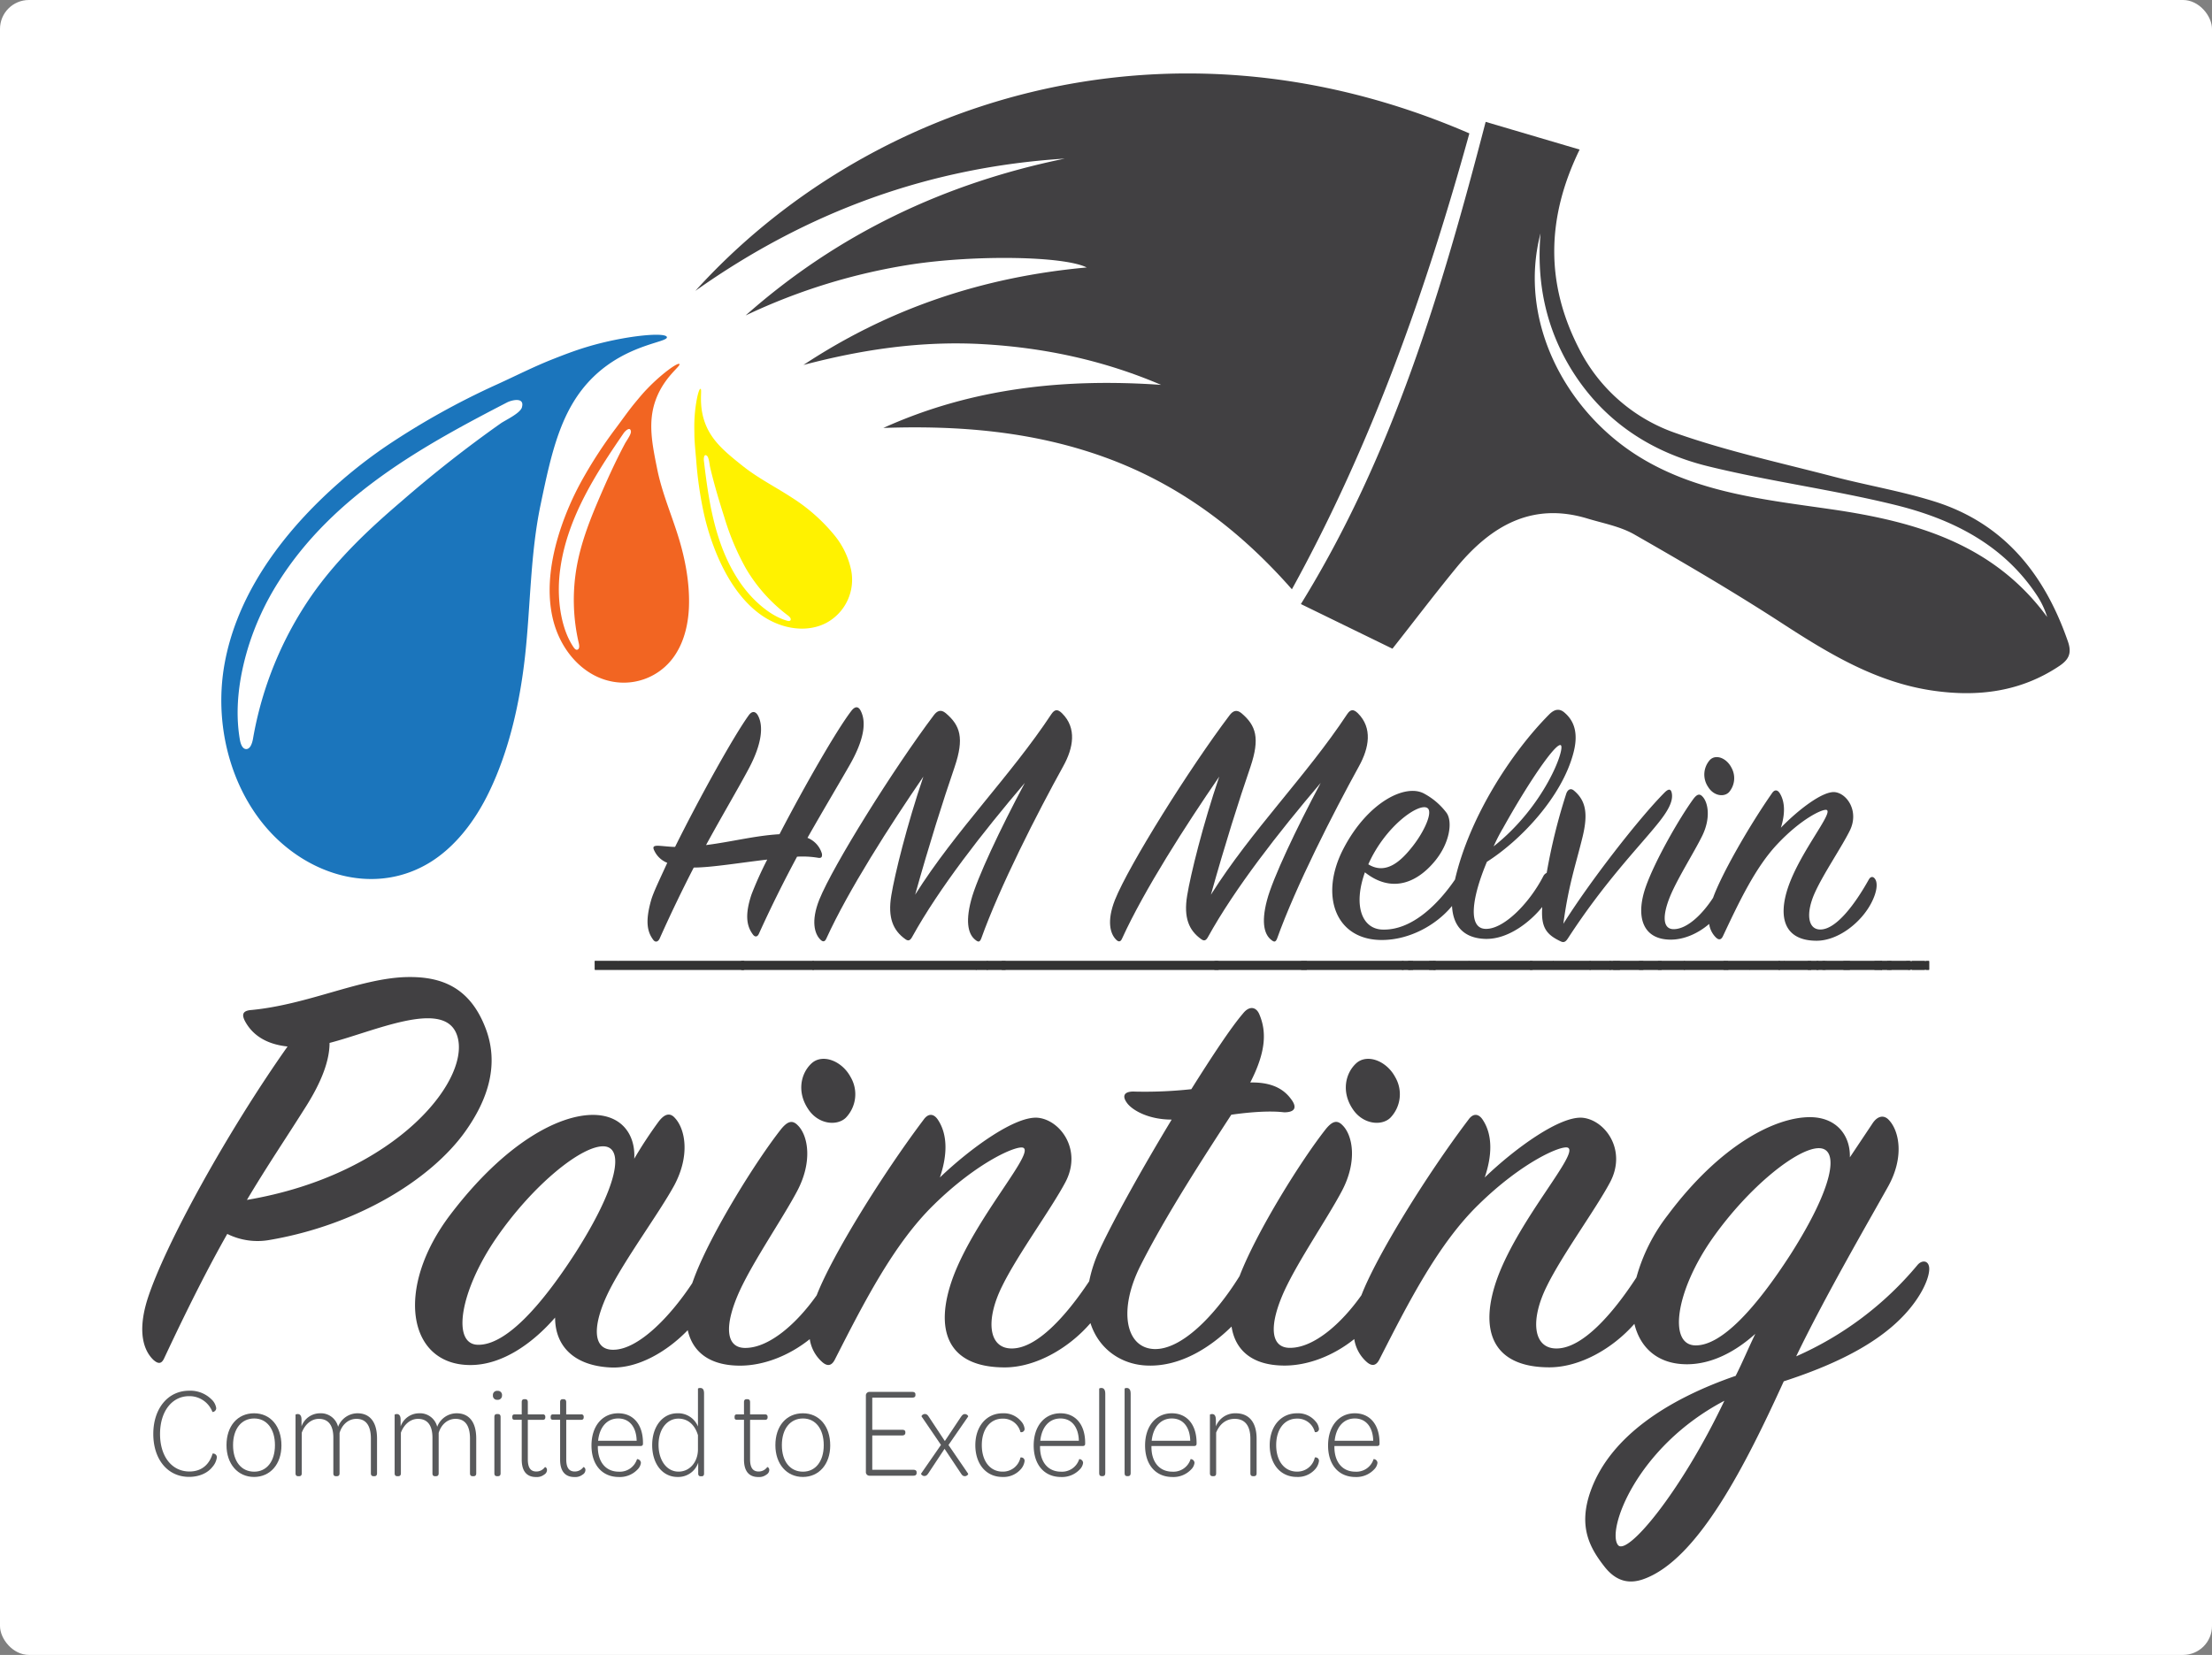 <svg id="Logo" xmlns="http://www.w3.org/2000/svg" viewBox="0 0 918 687"><rect x="0" y="0" width="918" height="687" fill="#808080" stroke="none"/><defs><style>.cls-1{fill:#fff;}.cls-2{fill:#414042;}.cls-3{fill:none;}.cls-4{fill:#1b75bc;}.cls-5{fill:#f26522;}.cls-6{fill:#fff200;}.cls-7{fill:#333;}.cls-8{fill:#58595b;}</style></defs><title>HM Melvin Logo</title><rect class="cls-1" width="918" height="687" rx="12"/><path class="cls-2" d="M414.44,348C450,324.47,489.07,311.43,532,307.53c-9.53-4.75-46-5.28-72.48-1.3a248.58,248.58,0,0,0-69.09,21.23c38.19-33.84,82.63-54.9,132.46-65.12-55.86,3.54-106.51,21.75-153.31,54.9C440.36,239,564.25,197.08,690.8,251.87c-18,65.11-40.3,128.65-73.65,189.26-21.87-24.87-46.86-43.54-77.15-54.62-29.88-10.92-60.86-13.47-92.4-12.36,36.81-16.67,75.43-20.66,115.27-17.88-23.65-10.12-48.26-15.42-73.76-16.89S439,341.53,414.44,348Z" transform="translate(-81 -196.5)"/><path class="cls-2" d="M658.88,465.79l-38-18.53c38.14-61.79,58.4-129.87,76.68-200.17l39,11.5c-14,28.77-14,55.84-.28,82.59a70.84,70.84,0,0,0,40,35.05c21.33,7.53,43.62,12.37,65.56,18.1,13.8,3.61,28,6,41.55,10.21,29.16,9,46.13,30.26,55.83,58.3,1.65,4.79.42,7.46-3.65,10.17-16,10.69-33.67,12.86-52.18,10.22-23.53-3.35-43.21-15.26-62.74-27.94-20-13-40.63-25.06-61.34-36.9-5.84-3.35-12.9-4.63-19.47-6.62-23-7-40,3.06-54.12,20C676.34,443.19,667.4,455,658.88,465.79Zm61.45-172.42c-9.46,36.17,10.25,73.52,40.49,92.46,24.37,15.27,52.84,18.11,80.46,22.13,34.89,5.09,67.09,14.36,89.32,44.68a35.49,35.49,0,0,0-4-8.6c-13.92-21.35-35.22-32-58.73-37.84-25.78-6.38-52.29-9.81-78.08-16.16-23.91-5.88-43.72-19-56.88-40.54C722.46,332.29,718.65,313.52,720.33,293.37Z" transform="translate(-81 -196.5)"/><path class="cls-3" d="M720.33,293.37c-1.68,20.15,2.13,38.92,12.62,56.13,13.16,21.59,33,34.66,56.88,40.54,25.79,6.35,52.3,9.78,78.08,16.16,23.51,5.83,44.81,16.49,58.73,37.84a35.49,35.49,0,0,1,4,8.6c-22.23-30.32-54.43-39.59-89.32-44.68-27.62-4-56.09-6.86-80.46-22.13C730.58,366.89,710.87,329.54,720.33,293.37Z" transform="translate(-81 -196.5)"/><path class="cls-4" d="M324.44,340.56c-5.3,1.61-9.83,3.39-13.7,4.91-7.91,3.09-15.57,7-23.33,10.54a317.08,317.08,0,0,0-45.59,25.33,202.54,202.54,0,0,0-32.36,27.22c-16.22,16.91-30.6,38.23-35.2,63.16-5.12,27.75,3.88,57.33,23.47,74.66C215,561.65,239,566.74,259,554.77c10.77-6.47,19.15-17.39,25-29.56,8.28-17.13,12.73-36.94,14.88-56.18,2.32-20.88,2.15-42.3,6.44-62.86,4.54-21.8,8.44-40,21.84-53.11,14.1-13.76,31-14.38,30.61-16.6S340.2,335.8,324.44,340.56Zm-26.83,25,0,.05c-.77,2.5-6.84,5.29-8.74,6.6a514.18,514.18,0,0,0-41,32.18c-13.58,11.59-26.83,24-37.46,39.2A149.09,149.09,0,0,0,186,503.16c-.34,1.92-1.15,4.36-2.87,4.3-1.53-.06-2.27-2.12-2.57-3.84-2.21-12.73-.31-26,3.39-38.24a112.93,112.93,0,0,1,12.58-27.26c22.78-36.15,60.54-56.79,94.92-74.57C293.35,362.57,298.81,361.22,297.61,365.53Z" transform="translate(-81 -196.5)"/><path class="cls-5" d="M349.56,357.94c-1.95,2-3.54,4-4.9,5.61-2.78,3.35-5.31,7-7.93,10.5a187,187,0,0,0-14.62,22.56,119.75,119.75,0,0,0-8.65,20c-3.72,11.46-5.84,24.34-3.13,36.31,3,13.32,12.37,23.84,23.94,26.35a25.51,25.51,0,0,0,27.56-11.94c3.37-5.54,4.88-12.4,5.1-19.17.31-9.52-1.5-19.23-4.19-28.11-2.92-9.63-7-18.86-9-28.86-2.15-10.59-3.91-19.48-.66-28.55,3.41-9.55,10.48-14.12,9.89-15S355.36,351.86,349.56,357.94Zm-6.72,17.63v0c.14,1.28-1.92,4-2.48,5.08-4.2,7.89-7.87,16.06-11.4,24.38s-6.9,17.22-8.57,26.5a79.07,79.07,0,0,0,.82,32c.22.92.33,2.18-.41,2.59s-1.36-.34-1.81-1c-3.32-4.95-5-11.19-5.72-17.42a60.74,60.74,0,0,1,.24-15c2.91-21.45,15.09-40,26.35-56.44C340.48,375.38,342.54,373.4,342.84,375.57Z" transform="translate(-81 -196.5)"/><path class="cls-6" d="M369.18,371.26c-.09,2.3,0,4.33,0,6.06.1,3.55.5,7.13.79,10.7a158.26,158.26,0,0,0,3.16,21.71,102,102,0,0,0,5.39,17c3.82,9.08,9.35,18.23,17.29,24.28,8.84,6.74,20,8.41,28.23,4a20.33,20.33,0,0,0,10.19-21.85,33.68,33.68,0,0,0-7.06-14.62,74.1,74.1,0,0,0-17.35-15.35c-6.83-4.48-14.14-8.11-20.63-13.29-6.88-5.49-12.62-10.12-15.46-17.47-3-7.74-1.18-14.28-2-14.51S369.44,364.45,369.18,371.26Zm5.28,14.52h0c.76.73,1,3.52,1.2,4.47,1.65,7.11,3.76,14.13,6,21.16a105.33,105.33,0,0,0,8.86,21A66.61,66.61,0,0,0,408,452c.62.46,1.35,1.19,1.13,1.83s-1,.5-1.62.31c-4.6-1.35-8.89-4.36-12.61-7.88a50.85,50.85,0,0,1-7.78-9.49c-9.57-14.9-12.08-32.82-14-49C373,386.89,373.14,384.58,374.46,385.78Z" transform="translate(-81 -196.5)"/><path class="cls-2" d="M422.11,550.92a10.1,10.1,0,0,0-6-6.61c6.66-11.73,12.69-21.81,17.34-29.93,6.5-11.28,7-18.34,4.8-22.7-.93-2-2.33-2.11-3.87-.15-6.19,8-19.82,31.87-29.88,51.27-10.21.6-19.81,3.16-30.49,4.51,6.81-12.48,13.16-23.15,17.65-31.57,5.72-10.68,6.19-18.05,3.87-22.26-.93-1.65-2.33-2-3.72-.15-6.34,8.72-20.74,34.74-30.65,54.74-2,0-4.17-.3-6.5-.45-2.63-.16-2.94.45-2,2.25a10,10,0,0,0,5.26,4.81c-3.09,6.77-5.72,12.18-6.65,15.34-2.63,9.17-1.55,13.38.77,16.54.93,1.36,2.17.91,2.79-.6,4.49-10.07,9.29-20,14.08-29.32,7.28,0,19.2-2,30.5-3.31a150.86,150.86,0,0,0-6.51,14.44c-3.09,9.17-1.7,13.53.47,16.54.93,1.35,2,1.2,2.63-.3,5.11-11.28,10.53-22.11,15.79-31.88a39.27,39.27,0,0,1,8.67.45C422,552.88,422.26,552.13,422.11,550.92Z" transform="translate(-81 -196.5)"/><path class="cls-2" d="M517.3,493c-17,25.71-39.62,48.12-56.5,74.89,5.89-21.06,11.46-38.65,16.41-53.09,4-11.88,2.32-17.14-3.71-22.25-2-1.66-3.56-1.05-5,.9C451.83,515.59,426.75,555.74,421,570c-3.56,9-1.85,14.14.31,16.39,1.09,1.21,2,1.21,2.64-.3C433.1,566,450.43,539,464.21,518.89c-6.81,20-11.92,40.76-13.31,49.33-1.55,9.32.77,14.58,5.88,18.19,1.24.9,2,.45,2.79-1,11.14-20.15,29.09-43.16,46.74-63.91-10.06,18.8-20,39.85-22.29,48.72-2.63,9.93-.77,14.44,1.7,16.39,1.24,1.06,1.86,1.06,2.48-.45,7.74-21.65,23.22-52,34.05-71.58,4.18-7.52,5.73-15.79-.46-21.95C519.93,490.77,518.69,490.92,517.3,493Z" transform="translate(-81 -196.5)"/><path class="cls-2" d="M644.53,492.58c-1.86-1.81-3.1-1.66-4.49.45-17,25.71-39.62,48.12-56.5,74.89,5.89-21.06,11.46-38.65,16.41-53.09,4-11.88,2.32-17.14-3.71-22.25-2-1.66-3.56-1.05-5,.9-16.71,22.11-41.79,62.26-47.51,76.54-3.56,9-1.86,14.14.31,16.39,1.08,1.21,2,1.21,2.63-.3C555.84,566,573.17,539,587,518.89c-6.81,20-11.92,40.76-13.31,49.33-1.55,9.32.77,14.58,5.88,18.19,1.24.9,2,.45,2.79-1,11.14-20.15,29.1-43.16,46.74-63.91-10.06,18.8-20,39.85-22.29,48.72-2.63,9.93-.77,14.44,1.7,16.39,1.24,1.06,1.86,1.06,2.48-.45,7.74-21.65,23.22-52,34-71.58C649.17,507,650.72,498.74,644.53,492.58Z" transform="translate(-81 -196.5)"/><path class="cls-2" d="M774.85,526c-.31-2-1.23-2.25-2.94-.6-10.52,10.53-31.11,37-42.1,54.59,2.17-16.39,5.26-24.82,8.05-36.39,2.17-9.18,1.39-14.74-3.71-18.95-1.24-1.05-2.48-.45-3.1,1.2a240.7,240.7,0,0,0-8.16,33,3,3,0,0,0-1.43,1.43c-6,11.58-16.87,22.4-24.3,21.8-7-.6-5.27-13.08.92-27.82C711.86,545.51,729.2,527.47,734,509c1.86-7.07.93-12.63-3.56-16.54-2.16-2-4.33-1.66-6.65.75-15.61,15.76-33,42.54-38.95,68.42-6.71,9.81-17.81,21.34-30.39,20.75-8.21-.45-11.92-9.92-7-23.76,10.84,8.57,21.21,4.66,28.79-4.36,6.5-7.67,7.74-16.84,5-20.45a28.5,28.5,0,0,0-9.13-7.82c-7.74-4.36-23.52,3.46-33.59,22.86S635.24,587,654.9,586.71c11-.14,22-6,28.7-14.12.47,9.19,5.73,13.44,13.87,13.67,9.93.24,19.17-7.75,23.55-13.24l0,.46c-.47,8,1.7,11,7.74,13.83,1.55.76,2.32-.3,3.09-1.5C746.68,563,760.77,548.52,768.51,539,773.46,533,775.32,529.12,774.85,526Zm-70.26,14.59c10.68-19.25,22.13-35.94,24.14-34.74s-6.65,25.26-27.86,42A76.12,76.12,0,0,1,704.59,540.55ZM673.47,532c2.17,1.65-1.23,9.47-6.19,15.79-4.48,5.71-10.83,12.18-18.42,7.51C656,539.19,670.22,529.42,673.47,532Z" transform="translate(-81 -196.5)"/><path class="cls-2" d="M798.54,525.36a8.9,8.9,0,0,0,1.08-10.08c-2-4.06-6.5-5.86-9-3.3a9.1,9.1,0,0,0-.78,11.12C792.19,527,796.53,527.47,798.54,525.36Z" transform="translate(-81 -196.5)"/><path class="cls-2" d="M859.21,561.45c-.77-1.2-1.86-1.2-2.63.15-5.88,10.53-13.47,20.45-19.81,20.75-5.57.3-6.5-6.76-2.48-15.49,3.56-7.82,11.15-18.94,14.4-25.56,3.87-7.82-.93-15.19-6-15.94s-15.63,7.52-22.6,14.74c1.7-5.42,1.86-10.53-.46-14.29-.93-1.5-2.17-1.65-3.25,0-9.44,13.53-20.9,33.53-24.44,43.4-4.67,7.16-10.75,12.77-16,13-5,.3-5.26-5.56-1.55-14.28,3.25-7.52,9.75-17.75,13-24.36,3.72-7.52,2.48-14,.16-16.4-1.24-1.35-2.32-.9-3.72.91-5.72,7.82-15.94,25.56-19.81,36.54-4.33,12.33-1.39,21.95,10.37,21.95,5.39,0,11.2-2.44,15.93-6.52a9.73,9.73,0,0,0,2.8,5.62c1.39,1.35,2.32.75,2.94-.6,6.66-14.14,13.47-28.57,22.6-38.2,9.9-10.52,18.88-14.73,20.43-14.13,2.79,1.2-10.83,17.14-15.94,31.88-4.49,13.08-1.4,22.4,11.76,22.4,9,0,18.73-7.67,22.91-16.09C860,566.56,860.3,563.1,859.21,561.45Z" transform="translate(-81 -196.5)"/><path class="cls-2" d="M274,666.33c9.56-13.39,14.34-28.05,8.44-43.2-6.75-17.44-19.12-21.48-33.46-21-19.12.75-40.21,11.37-63.54,13.64-3.66.25-4.22,1.77-2.81,4.55,2.81,5.3,8.15,9.6,17.71,10.61-24.46,34.61-50.89,82.1-58.2,105.1-4.22,13.64-1.41,21.22,2.53,25,2,1.76,3.37,1.76,4.5-.76,9.84-21,18.27-37.65,26.15-51.54a28.24,28.24,0,0,0,17.43,2.53C229.54,705,259.91,686,274,666.33Zm-90.53,28.29c8.43-14.15,16.31-25.77,23.62-37.39,7.87-12.13,10.68-21,10.68-27.79,18.56-4.8,46.67-17.94,52.58-4C277.9,643.08,246.41,684,183.43,694.62Z" transform="translate(-81 -196.5)"/><path class="cls-2" d="M432,660.52a14.06,14.06,0,0,0,2-16.93c-3.66-6.82-11.81-9.85-16.31-5.56s-5.9,11.87-1.4,18.7C420.44,663.3,428.32,664.05,432,660.52Z" transform="translate(-81 -196.5)"/><path class="cls-2" d="M658,660.52a14.07,14.07,0,0,0,2-16.93c-3.66-6.82-11.81-9.85-16.31-5.56s-5.91,11.87-1.41,18.7C646.49,663.3,654.36,664.05,658,660.52Z" transform="translate(-81 -196.5)"/><path class="cls-2" d="M881.54,722.16c-.56-2.53-3.1-2.53-4.78-.51a137.49,137.49,0,0,1-50.33,37.9c11.81-24.51,29.52-55.07,38-70.23,7-12.38,4.78-23.25.56-27.79-2-2.28-4.78-2-7,1.51l-9.28,13.9c.28-8.84-5.34-16.68-16.59-16.68-14.34,0-37.11,11.37-59,40.68a74.45,74.45,0,0,0-13,25.88c-10.11,15.53-22.26,29-32.6,29.45-10.12.5-11.81-11.37-4.5-26,6.47-13.13,20.25-31.83,26.15-42.94,7-13.14-1.69-25.52-11-26.78s-28.4,12.63-41,24.75c3.09-9.09,3.37-17.68-.85-24-1.68-2.52-3.93-2.78-5.9,0C673.22,684,652.4,717.6,646,734.18c-8.49,12-19.53,21.45-29,21.83-9,.51-9.56-9.34-2.81-24,5.9-12.63,17.71-29.81,23.61-40.93,6.75-12.63,4.5-23.49.29-27.53-2.25-2.28-4.22-1.52-6.75,1.51-10.36,13.09-28.82,42.72-35.91,61.18-10.26,16.52-24.22,30.73-35.51,30.28-11.8-.51-14.9-16.17-5.62-34.61C565,700.69,581,676.18,592,659.25c7-1,15.74-1.77,21.93-1,4.22,0,5.34-1.77,3.37-4.8-2.25-3.28-6.46-7.83-17.43-7.58,6.75-13.13,6.75-21.47,3.66-28.55-1.41-3-4.22-3.28-6.75,0-4.78,5.56-12.65,17.44-21.37,31.33a178.34,178.34,0,0,1-23.34,1c-4.21-.25-5.9,1.52-3.09,5.06,2.25,2.77,8.72,6.56,18.28,6.56-12.09,20-23.9,41.18-29.81,53.82a57.74,57.74,0,0,0-4.43,13.3c-9.89,14.86-21.57,27.44-31.55,27.88-10.13.5-11.81-11.37-4.5-26,6.46-13.13,20.24-31.83,26.14-42.94,7-13.14-1.68-25.52-11-26.78s-28.4,12.63-41.05,24.75c3.09-9.09,3.37-17.68-.84-24-1.69-2.52-3.94-2.78-5.91,0-17.13,22.73-37.95,56.33-44.38,72.91-8.49,12-19.53,21.45-29,21.83-9,.51-9.56-9.34-2.81-24,5.9-12.63,17.71-29.81,23.62-40.93,6.75-12.63,4.5-23.49.28-27.53-2.25-2.28-4.22-1.52-6.75,1.51-10.4,13.14-29,43-36,61.4-.35.92-.66,1.82-1,2.72-9.63,14.54-22.36,27.16-32.21,27.59-9.56.51-9.28-10.36-2.25-24.5,6.75-13.39,20.8-32.34,27-43.71,6.75-12.63,4.5-23.5.28-28q-3-3.42-6.75,1.51a178.08,178.08,0,0,0-10.12,15.41c.56-9.85-5.06-18.19-17.15-18.19-14.06,0-36.27,11.37-59,41.18-23.34,30.57-18,62.66,8.15,62.66,13.5,0,26.15-9.35,35.15-19.71,0,11.87,7.87,20,23.05,20.72,11.06.54,23.26-6.41,32-15.49,2,9,9,14.73,21.71,14.73,9.78,0,20.32-4.1,28.93-11a15.81,15.81,0,0,0,5.09,9.44c2.53,2.28,4.21,1.27,5.34-1,12.09-23.74,24.46-48,41-64.17,18-17.68,34.3-24.76,37.11-23.74,5.06,2-19.68,28.8-29,53.56-8.15,22-2.53,37.64,21.37,37.64,12.88,0,26.63-8,35.58-18.38,3.5,10.95,13,17.33,23.74,17.62,14,.47,26.51-8,34.82-16.2,1.49,9.85,8.58,16.2,22,16.2,9.78,0,20.32-4.1,28.92-11a15.86,15.86,0,0,0,5.09,9.44c2.54,2.28,4.22,1.27,5.35-1,12.09-23.74,24.46-48,41.05-64.17,18-17.68,34.3-24.76,37.11-23.74,5.06,2-19.68,28.8-29,53.56-8.15,22-2.53,37.64,21.37,37.64,12.74,0,26.33-7.86,35.29-18.05,2.43,10.13,9.91,16.78,21.78,16.78,10.41,0,20.25-5.3,28.4-12.63-2.81,5.81-5.34,11.88-8.15,17.44-27.84,9.6-52,25-60.17,47.74-5.34,14.91-.28,23.75,5.62,31.33,5.06,6.57,10.68,7.33,16.31,5.31,22.77-8.09,42.74-48.26,58.2-82.11,23.34-7.58,43.58-17.69,54.54-33.1C880.69,730,882.1,724.43,881.54,722.16ZM279.3,754.75c-11-.25-7.31-22.48,7.59-44.21,15.47-22.49,36-38.91,45-38.15,8.15.76,5.62,16.42-12.09,44.21C305.45,738.83,290.83,755,279.3,754.75Zm473.18,83.12c-4.78-6.06,7.6-40.68,44.15-59.88C778.35,816.39,756.14,842.67,752.48,837.87ZM784.54,755c-11.25-.25-8.16-22.48,7-44.21,15.46-22,36-38.15,44.7-37.64,8.15.5,5.62,16.17-12.09,44C809.84,739.34,795.5,755.25,784.54,755Z" transform="translate(-81 -196.5)"/><line class="cls-2" x1="246.93" y1="400.76" x2="800.52" y2="400.76"/><rect class="cls-7" x="246.93" y="398.94" width="553.59" height="3.64"/><path class="cls-2" d="M881.52,597.27h0Z" transform="translate(-81 -196.5)"/><rect class="cls-7" x="799.28" y="398.95" width="1.38" height="3.64"/><path class="cls-2" d="M876.12,597.27h0Z" transform="translate(-81 -196.5)"/><rect class="cls-7" x="793.52" y="398.95" width="5.29" height="3.64"/><path class="cls-2" d="M797.61,597.27h0Z" transform="translate(-81 -196.5)"/><rect class="cls-7" x="716.61" y="398.95" width="0.51" height="3.64"/><path class="cls-2" d="M749,597.27h0Z" transform="translate(-81 -196.5)"/><polygon class="cls-7" points="668.51 402.58 667.96 402.58 667.97 398.95 668.51 398.95 668.51 402.58"/><path class="cls-2" d="M740.66,597.27h0Z" transform="translate(-81 -196.5)"/><rect class="cls-7" x="659.67" y="398.95" width="0.49" height="3.64"/><path class="cls-2" d="M797.61,597.27h0Z" transform="translate(-81 -196.5)"/><polygon class="cls-7" points="716.61 402.58 715.3 402.58 715.31 400.77 715.3 398.95 716.61 398.95 716.61 402.58"/><path class="cls-2" d="M865.29,597.27h0Z" transform="translate(-81 -196.5)"/><rect class="cls-7" x="784.29" y="398.95" width="0.71" height="3.64"/><path class="cls-2" d="M819.05,597.27h0Z" transform="translate(-81 -196.5)"/><rect class="cls-7" x="738.05" y="398.95" width="0.72" height="3.64"/><path class="cls-2" d="M835.51,597.27h0Z" transform="translate(-81 -196.5)"/><rect class="cls-7" x="753.86" y="398.95" width="0.81" height="3.64"/><path class="cls-2" d="M861.6,597.27h0Z" transform="translate(-81 -196.5)"/><rect class="cls-7" x="780.61" y="398.95" width="0.46" height="3.64"/><path class="cls-2" d="M807.28,597.27h0Z" transform="translate(-81 -196.5)"/><polygon class="cls-7" points="726.27 402.58 726.12 402.58 726.12 398.95 726.27 402.58"/><path class="cls-2" d="M347,597.27Z" transform="translate(-81 -196.5)"/><polygon class="cls-7" points="266 402.58 265.92 402.58 265.92 398.95 266 402.58"/><path class="cls-2" d="M327.93,597.27h0Z" transform="translate(-81 -196.5)"/><polygon class="cls-7" points="247.25 402.58 246.93 398.95 247.25 398.95 247.25 402.58"/><path class="cls-2" d="M725.47,597.27h0Z" transform="translate(-81 -196.5)"/><polygon class="cls-7" points="644.75 402.58 644.47 398.95 644.75 398.95 644.75 402.58"/><path class="cls-2" d="M585.94,597.27h0Z" transform="translate(-81 -196.5)"/><rect class="cls-7" x="503.99" y="398.95" width="1.73" height="3.64"/><path class="cls-2" d="M864.87,597.27h0Z" transform="translate(-81 -196.5)"/><rect class="cls-7" x="783.19" y="398.95" width="0.68" height="3.64"/><path class="cls-2" d="M585.74,597.27Z" transform="translate(-81 -196.5)"/><polygon class="cls-7" points="504.99 402.58 504.74 398.95 504.99 398.95 504.99 402.58"/><path class="cls-2" d="M690.45,597.27h0Z" transform="translate(-81 -196.5)"/><polygon class="cls-7" points="609.8 402.58 609.45 398.95 609.8 398.95 609.8 402.58"/><path class="cls-2" d="M716.53,597.27h0Z" transform="translate(-81 -196.5)"/><rect class="cls-7" x="634.89" y="398.95" width="0.64" height="3.64"/><path class="cls-2" d="M676.9,597.27h0Z" transform="translate(-81 -196.5)"/><rect class="cls-7" x="594.95" y="398.95" width="0.95" height="3.64"/><path class="cls-2" d="M662.8,597.27h0Z" transform="translate(-81 -196.5)"/><rect class="cls-7" x="581.8" y="398.95" width="0.71" height="3.64"/><path class="cls-2" d="M389.85,597.27h0Z" transform="translate(-81 -196.5)"/><polygon class="cls-7" points="308.85 402.58 307.6 402.58 307.6 398.95 308.2 402.49 307.6 398.95 308.85 398.95 308.85 402.58"/><path class="cls-2" d="M865.28,597.27h0Z" transform="translate(-81 -196.5)"/><rect class="cls-7" x="783.87" y="398.95" width="0.5" height="3.64"/><path class="cls-2" d="M676.33,597.27h0Z" transform="translate(-81 -196.5)"/><rect class="cls-7" x="593.09" y="398.95" width="2.24" height="3.64"/><path class="cls-2" d="M491,597.27h0Z" transform="translate(-81 -196.5)"/><rect class="cls-7" x="409.48" y="398.95" width="0.51" height="3.64"/><path class="cls-2" d="M667.44,597.27h0Z" transform="translate(-81 -196.5)"/><rect class="cls-7" x="584.92" y="398.95" width="1.52" height="3.64"/><path class="cls-2" d="M389.19,597.27h0Z" transform="translate(-81 -196.5)"/><circle class="cls-7" cx="308.2" cy="400.77" r="1.82"/><path class="cls-2" d="M374.44,597.27h0Zm49.85,0Zm4.19,0h0Zm-8.86,0h0Z" transform="translate(-81 -196.5)"/><path class="cls-7" d="M873.49,599.08H337.82l.15-1.32-.46-2.31h536Zm-24.11,0,.12-1.31-.34-2.14ZM728.69,596.7v2.38l.06-1.43Zm-330.08,2.38-.09-3.63Zm-.86-2.15v2.15l.17-1.35Zm-59.93,2.15h-.77l.23-1.85-.26-.9,0,2.75h-9.2l0-3.63h9.61Z" transform="translate(-81 -196.5)"/><path class="cls-2" d="M418.43,597.27h0Z" transform="translate(-81 -196.5)"/><rect class="cls-7" x="337.15" y="398.95" width="0.63" height="3.64"/><path class="cls-2" d="M798.21,597.27h0Z" transform="translate(-81 -196.5)"/><polygon class="cls-7" points="717.3 402.58 717.12 402.58 717.3 398.95 717.3 402.58"/><polygon class="cls-2" points="405.33 400.77 405.33 400.77 404.96 400.77 405.33 400.77"/><polygon class="cls-7" points="405.33 402.58 404.96 402.58 404.96 398.95 405.33 402.58"/><path class="cls-2" d="M821.28,597.27h0Z" transform="translate(-81 -196.5)"/><polygon class="cls-7" points="740.58 402.58 740.28 398.95 740.58 398.95 740.58 402.58"/><path class="cls-2" d="M831.25,597.27h0Z" transform="translate(-81 -196.5)"/><rect class="cls-7" x="750.25" y="398.95" width="1.41" height="3.64"/><path class="cls-2" d="M838.91,597.27h0Z" transform="translate(-81 -196.5)"/><polygon class="cls-7" points="758.06 402.58 757.91 398.95 758.06 398.95 758.06 402.58"/><path class="cls-2" d="M717.06,597.27h0Z" transform="translate(-81 -196.5)"/><rect class="cls-7" x="635.42" y="398.95" width="0.64" height="3.64"/><path class="cls-2" d="M753.32,597.27h0Z" transform="translate(-81 -196.5)"/><rect class="cls-7" x="671.16" y="398.95" width="1.16" height="3.64"/><path class="cls-2" d="M676.57,597.27h0Z" transform="translate(-81 -196.5)"/><polygon class="cls-7" points="595.57 402.58 595.32 402.58 595.32 398.95 595.57 402.58"/><path class="cls-2" d="M750.47,597.27h0Z" transform="translate(-81 -196.5)"/><rect class="cls-7" x="669.47" y="398.95" width="1.69" height="3.64"/><path class="cls-2" d="M872.13,597.27h0Z" transform="translate(-81 -196.5)"/><polygon class="cls-7" points="791.54 402.58 791.12 398.95 791.54 398.95 791.54 402.58"/><path class="cls-2" d="M872.54,597.27h0Z" transform="translate(-81 -196.5)"/><polygon class="cls-7" points="791.95 402.58 791.54 398.95 791.95 398.95 791.95 402.58"/><path class="cls-2" d="M873.81,597.27h0Z" transform="translate(-81 -196.5)"/><rect class="cls-7" x="791.95" y="398.95" width="0.87" height="3.64"/><path class="cls-2" d="M862,597.27h0Z" transform="translate(-81 -196.5)"/><polygon class="cls-7" points="780.98 402.58 780.87 402.58 780.87 398.95 780.98 402.58"/><path class="cls-2" d="M858.9,597.27h0Z" transform="translate(-81 -196.5)"/><rect class="cls-7" x="777.9" y="398.95" width="2.97" height="3.64"/><path class="cls-2" d="M846,597.27h0Z" transform="translate(-81 -196.5)"/><rect class="cls-7" x="765.03" y="398.95" width="2.71" height="3.64"/><path class="cls-2" d="M838,597.27h0Z" transform="translate(-81 -196.5)"/><polygon class="cls-7" points="757.64 402.58 756.33 402.58 756.33 398.95 757.64 398.95 757.33 400.77 757.64 402.58"/><path class="cls-2" d="M780.13,597.27h0Z" transform="translate(-81 -196.5)"/><rect class="cls-7" x="698.79" y="398.95" width="0.48" height="3.64"/><polygon class="cls-2" points="688.07 400.77 689.11 400.77 689.6 400.77 688.07 400.77"/><rect class="cls-7" x="688.06" y="398.95" width="1.54" height="3.64"/><polygon class="cls-2" points="681.53 400.77 682 400.77 680.21 400.77 681.53 400.77"/><rect class="cls-7" x="680.21" y="398.95" width="1.78" height="3.64"/><path class="cls-2" d="M665.31,597.27h0Z" transform="translate(-81 -196.5)"/><rect class="cls-7" x="584.31" y="398.95" width="0.89" height="3.64"/><path class="cls-2" d="M623.34,597.27h0Z" transform="translate(-81 -196.5)"/><rect class="cls-7" x="539.97" y="398.95" width="2.37" height="3.64"/><polygon class="cls-2" points="416.46 400.77 417.31 400.77 415.72 400.77 416.46 400.77"/><rect class="cls-7" x="415.72" y="398.95" width="1.59" height="3.64"/><path class="cls-8" d="M159.48,773.82a12.47,12.47,0,0,1,9.31,3.61,6.18,6.18,0,0,1,1.94,3.6,1.6,1.6,0,0,1-1.56,1.62,10.2,10.2,0,0,0-9.69-6.57c-7.1,0-12.06,6.3-12.06,15.72,0,9.26,4.85,15.56,12.22,15.56,5.65,0,8.51-3.66,9.58-7.43a1.53,1.53,0,0,1,1.78,1.51,7.34,7.34,0,0,1-1.83,4c-1.94,2.53-5.49,4.15-9.69,4.15-9,0-14.86-7.38-14.86-17.82S150.6,773.82,159.48,773.82Z" transform="translate(-81 -196.5)"/><path class="cls-8" d="M186.44,783.19c6.78,0,11.36,5.33,11.36,13.35,0,7.75-4.63,13.08-11.36,13.08S175,804.24,175,796.43C175,788.46,179.61,783.19,186.44,783.19Zm.06,2.15c-5.28,0-8.78,4.26-8.78,11.09s3.5,11,8.78,11c5.11,0,8.61-4.2,8.61-11S191.66,785.34,186.5,785.34Z" transform="translate(-81 -196.5)"/><path class="cls-8" d="M237.47,793.63v14.48c0,.86-.43,1.19-1.08,1.19H236c-.65,0-1.08-.33-1.08-1.19V793.69c0-5.6-2.2-8.19-6-8.19-3.28,0-6,2.37-7,5.87v16.74c0,.86-.43,1.19-1.13,1.19h-.38c-.69,0-1.07-.33-1.07-1.19v-14.8c0-5.22-2.15-7.81-6-7.81-3.23,0-5.87,2.42-7.11,5.76v16.85c0,.86-.43,1.19-1.07,1.19h-.43c-.65,0-1.08-.33-1.08-1.19V783.78c0-.11.48-.27.92-.27,1.07,0,1.56.86,1.56,2.32v2.8a8.18,8.18,0,0,1,7.64-5.44,7.34,7.34,0,0,1,7.54,5.6,8.66,8.66,0,0,1,8.07-5.6C234.34,783.19,237.47,786.63,237.47,793.63Z" transform="translate(-81 -196.5)"/><path class="cls-8" d="M278.64,793.63v14.48c0,.86-.43,1.19-1.08,1.19h-.43c-.65,0-1.08-.33-1.08-1.19V793.69c0-5.6-2.2-8.19-6-8.19-3.28,0-6,2.37-7,5.87v16.74c0,.86-.43,1.19-1.13,1.19h-.38c-.69,0-1.07-.33-1.07-1.19v-14.8c0-5.22-2.15-7.81-6-7.81-3.23,0-5.87,2.42-7.1,5.76v16.85c0,.86-.43,1.19-1.08,1.19h-.43c-.65,0-1.08-.33-1.08-1.19V783.78c0-.11.49-.27.92-.27,1.07,0,1.56.86,1.56,2.32v2.8a8.18,8.18,0,0,1,7.64-5.44,7.34,7.34,0,0,1,7.54,5.6,8.66,8.66,0,0,1,8.07-5.6C275.51,783.19,278.64,786.63,278.64,793.63Z" transform="translate(-81 -196.5)"/><path class="cls-8" d="M287.46,773.88a1.7,1.7,0,0,1,1.88,1.88,1.73,1.73,0,0,1-1.94,1.83,1.67,1.67,0,0,1-1.83-1.83A1.7,1.7,0,0,1,287.46,773.88Zm-1.29,10.87c0-1,.43-1.24,1.13-1.24h.32c.65,0,1.13.27,1.13,1.24v23.31c0,1-.48,1.24-1.13,1.24h-.32c-.7,0-1.13-.28-1.13-1.24Z" transform="translate(-81 -196.5)"/><path class="cls-8" d="M297.52,802.41V785.88h-2.91c-.75,0-1-.32-1-.91v-.33c0-.59.22-1,1-1h2.91v-5.06c0-1,.49-1.24,1.13-1.24h.27c.65,0,1.13.28,1.13,1.24v5.06h6.19a.93.93,0,0,1,1.07,1v.27c0,.65-.37,1-1.07,1h-6.19V802.3c0,3.6,1.24,5.06,3.55,5.06a4.33,4.33,0,0,0,3.55-1.83c.11-.06.86.21.86,1.23a2.26,2.26,0,0,1-1.18,1.89,4.92,4.92,0,0,1-3.34,1C300,809.67,297.52,807.68,297.52,802.41Z" transform="translate(-81 -196.5)"/><path class="cls-8" d="M313.45,802.41V785.88h-2.91c-.75,0-1-.32-1-.91v-.33c0-.59.22-1,1-1h2.91v-5.06c0-1,.48-1.24,1.13-1.24h.27c.64,0,1.13.28,1.13,1.24v5.06h6.19a.93.93,0,0,1,1.07,1v.27c0,.65-.37,1-1.07,1H316V802.3c0,3.6,1.24,5.06,3.55,5.06a4.33,4.33,0,0,0,3.55-1.83c.11-.06.86.21.86,1.23a2.26,2.26,0,0,1-1.18,1.89,4.92,4.92,0,0,1-3.34,1C315.92,809.67,313.45,807.68,313.45,802.41Z" transform="translate(-81 -196.5)"/><path class="cls-8" d="M337.56,783.19c6.41,0,10.28,4.84,10.28,12.27v.32c0,.76-.37,1-1.13,1h-17.6v.65c.11,6.3,3.55,10,8.67,10a7.47,7.47,0,0,0,7.59-5.22,1.62,1.62,0,0,1,1.61,1.56,4.61,4.61,0,0,1-1.34,2.69,10.11,10.11,0,0,1-7.81,3.18c-6.89,0-11.36-5-11.36-13.08S331,783.19,337.56,783.19Zm0,2.15c-4.57,0-7.75,3.5-8.34,9.26h16C345.1,789.06,342.35,785.34,337.56,785.34Z" transform="translate(-81 -196.5)"/><path class="cls-8" d="M351.66,796.38c0-7.75,4.36-13.19,10.44-13.19a8.83,8.83,0,0,1,8.56,5.49V773c0-.16.43-.32.91-.32,1,0,1.62.54,1.62,2.31v33.21c0,.92-.49,1.14-1,1.14h-.43c-.54,0-1-.28-1-1.14V803.7a8.72,8.72,0,0,1-8.62,5.92C356,809.62,351.66,804.24,351.66,796.38Zm19-4.09c-1.24-4.15-4-6.89-8.13-6.89-4.68,0-8.23,4.35-8.23,10.87s3.44,11.14,8.29,11.14c4.68,0,8-4,8.07-9.09Z" transform="translate(-81 -196.5)"/><path class="cls-8" d="M389.76,802.41V785.88h-2.9c-.76,0-1-.32-1-.91v-.33c0-.59.21-1,1-1h2.9v-5.06c0-1,.49-1.24,1.13-1.24h.27c.65,0,1.13.28,1.13,1.24v5.06h6.19c.7,0,1.08.38,1.08,1v.27c0,.65-.38,1-1.08,1h-6.19V802.3c0,3.6,1.24,5.06,3.56,5.06a4.34,4.34,0,0,0,3.55-1.83c.11-.06.86.21.86,1.23a2.28,2.28,0,0,1-1.18,1.89,4.94,4.94,0,0,1-3.34,1C392.24,809.67,389.76,807.68,389.76,802.41Z" transform="translate(-81 -196.5)"/><path class="cls-8" d="M414.2,783.19c6.78,0,11.35,5.33,11.35,13.35,0,7.75-4.63,13.08-11.35,13.08s-11.41-5.38-11.41-13.19C402.79,788.46,407.36,783.19,414.2,783.19Zm.05,2.15c-5.27,0-8.77,4.26-8.77,11.09s3.5,11,8.77,11c5.11,0,8.61-4.2,8.61-11S419.42,785.34,414.25,785.34Z" transform="translate(-81 -196.5)"/><path class="cls-8" d="M440.35,807.52v-31.6a1.48,1.48,0,0,1,1.56-1.61h17.66c.86,0,1.34.32,1.34,1v.38c0,.69-.48,1-1.34,1H443v13.35h12.43c.87,0,1.3.32,1.3,1v.22c0,.75-.49,1.13-1.3,1.13H443v14.26H460.1c.81,0,1.3.33,1.3,1v.38c0,.7-.49,1.07-1.3,1.07H441.91A1.48,1.48,0,0,1,440.35,807.52Z" transform="translate(-81 -196.5)"/><path class="cls-8" d="M471.51,796.32l-8.07-11.84c-.11-.16.43-1,1.4-1,.75,0,1.18.43,1.67,1.23l6.61,10,6.57-9.86c.65-1,1.08-1.34,1.72-1.34,1,0,1.51.86,1.4,1l-8.18,11.84,8.18,11.95c.11.22-.48,1-1.4,1-.75,0-1.13-.37-1.67-1.24L473,797.94l-6.62,10c-.54.86-1,1.29-1.72,1.29-1,0-1.51-.8-1.4-1Z" transform="translate(-81 -196.5)"/><path class="cls-8" d="M497.13,783.19a9.34,9.34,0,0,1,7.64,3.33,5.33,5.33,0,0,1,1.45,3.18A1.37,1.37,0,0,1,504.5,791a7.38,7.38,0,0,0-7.43-5.59c-5.16,0-8.61,4.41-8.61,11,0,6.78,3.55,11,8.61,11a7.41,7.41,0,0,0,7.43-5.86,1.4,1.4,0,0,1,1.72,1.39,6.24,6.24,0,0,1-1.61,3.5,9.49,9.49,0,0,1-7.59,3.18c-6.89,0-11.25-5.49-11.25-13.19S490.29,783.19,497.13,783.19Z" transform="translate(-81 -196.5)"/><path class="cls-8" d="M521.08,783.19c6.4,0,10.27,4.84,10.27,12.27v.32c0,.76-.37,1-1.12,1h-17.6v.65c.1,6.3,3.55,10,8.66,10a7.46,7.46,0,0,0,7.59-5.22,1.62,1.62,0,0,1,1.61,1.56,4.61,4.61,0,0,1-1.34,2.69,10.1,10.1,0,0,1-7.8,3.18c-6.89,0-11.36-5-11.36-13.08S514.51,783.19,521.08,783.19Zm0,2.15c-4.58,0-7.76,3.5-8.35,9.26h16C528.61,789.06,525.87,785.34,521.08,785.34Z" transform="translate(-81 -196.5)"/><path class="cls-8" d="M537.17,808.06V773c0-.16.38-.32.91-.32.86,0,1.62.54,1.62,2.37v33c0,.91-.43,1.24-1.13,1.24h-.27C537.6,809.3,537.17,809,537.17,808.06Z" transform="translate(-81 -196.5)"/><path class="cls-8" d="M547.72,808.06V773c0-.16.37-.32.91-.32.86,0,1.61.54,1.61,2.37v33c0,.91-.43,1.24-1.12,1.24h-.28C548.15,809.3,547.72,809,547.72,808.06Z" transform="translate(-81 -196.5)"/><path class="cls-8" d="M567.31,783.19c6.4,0,10.28,4.84,10.28,12.27v.32c0,.76-.38,1-1.13,1h-17.6v.65c.1,6.3,3.55,10,8.67,10a7.45,7.45,0,0,0,7.58-5.22,1.62,1.62,0,0,1,1.62,1.56,4.57,4.57,0,0,1-1.35,2.69,10.09,10.09,0,0,1-7.8,3.18c-6.89,0-11.36-5-11.36-13.08S560.74,783.19,567.31,783.19Zm0,2.15c-4.58,0-7.75,3.5-8.35,9.26h16C574.85,789.06,572.1,785.34,567.31,785.34Z" transform="translate(-81 -196.5)"/><path class="cls-8" d="M602.5,793.74v14.32c0,1-.48,1.24-1.13,1.24h-.32c-.7,0-1.13-.28-1.13-1.24V793.79c0-5.59-2.37-8.29-6.51-8.29-3.83,0-6.35,2.42-7.7,5.71v16.85c0,1-.43,1.24-1.13,1.24h-.27c-.7,0-1.18-.28-1.18-1.24V783.78c0-.11.48-.27.91-.27,1.13,0,1.56.92,1.56,2.53v2.59a8.55,8.55,0,0,1,8.24-5.44C599.27,783.19,602.5,786.8,602.5,793.74Z" transform="translate(-81 -196.5)"/><path class="cls-8" d="M619.29,783.19a9.36,9.36,0,0,1,7.65,3.33,5.39,5.39,0,0,1,1.45,3.18,1.37,1.37,0,0,1-1.72,1.29,7.38,7.38,0,0,0-7.43-5.59c-5.17,0-8.61,4.41-8.61,11,0,6.78,3.55,11,8.61,11a7.43,7.43,0,0,0,7.43-5.86,1.4,1.4,0,0,1,1.72,1.39,6.24,6.24,0,0,1-1.61,3.5,9.51,9.51,0,0,1-7.6,3.18c-6.89,0-11.24-5.49-11.24-13.19S612.46,783.19,619.29,783.19Z" transform="translate(-81 -196.5)"/><path class="cls-8" d="M643.24,783.19c6.41,0,10.28,4.84,10.28,12.27v.32c0,.76-.38,1-1.13,1h-17.6v.65c.11,6.3,3.55,10,8.67,10a7.46,7.46,0,0,0,7.59-5.22,1.62,1.62,0,0,1,1.61,1.56,4.57,4.57,0,0,1-1.35,2.69,10.09,10.09,0,0,1-7.8,3.18c-6.89,0-11.35-5-11.35-13.08S636.68,783.19,643.24,783.19Zm0,2.15c-4.57,0-7.75,3.5-8.34,9.26h16C650.78,789.06,648,785.34,643.24,785.34Z" transform="translate(-81 -196.5)"/></svg>